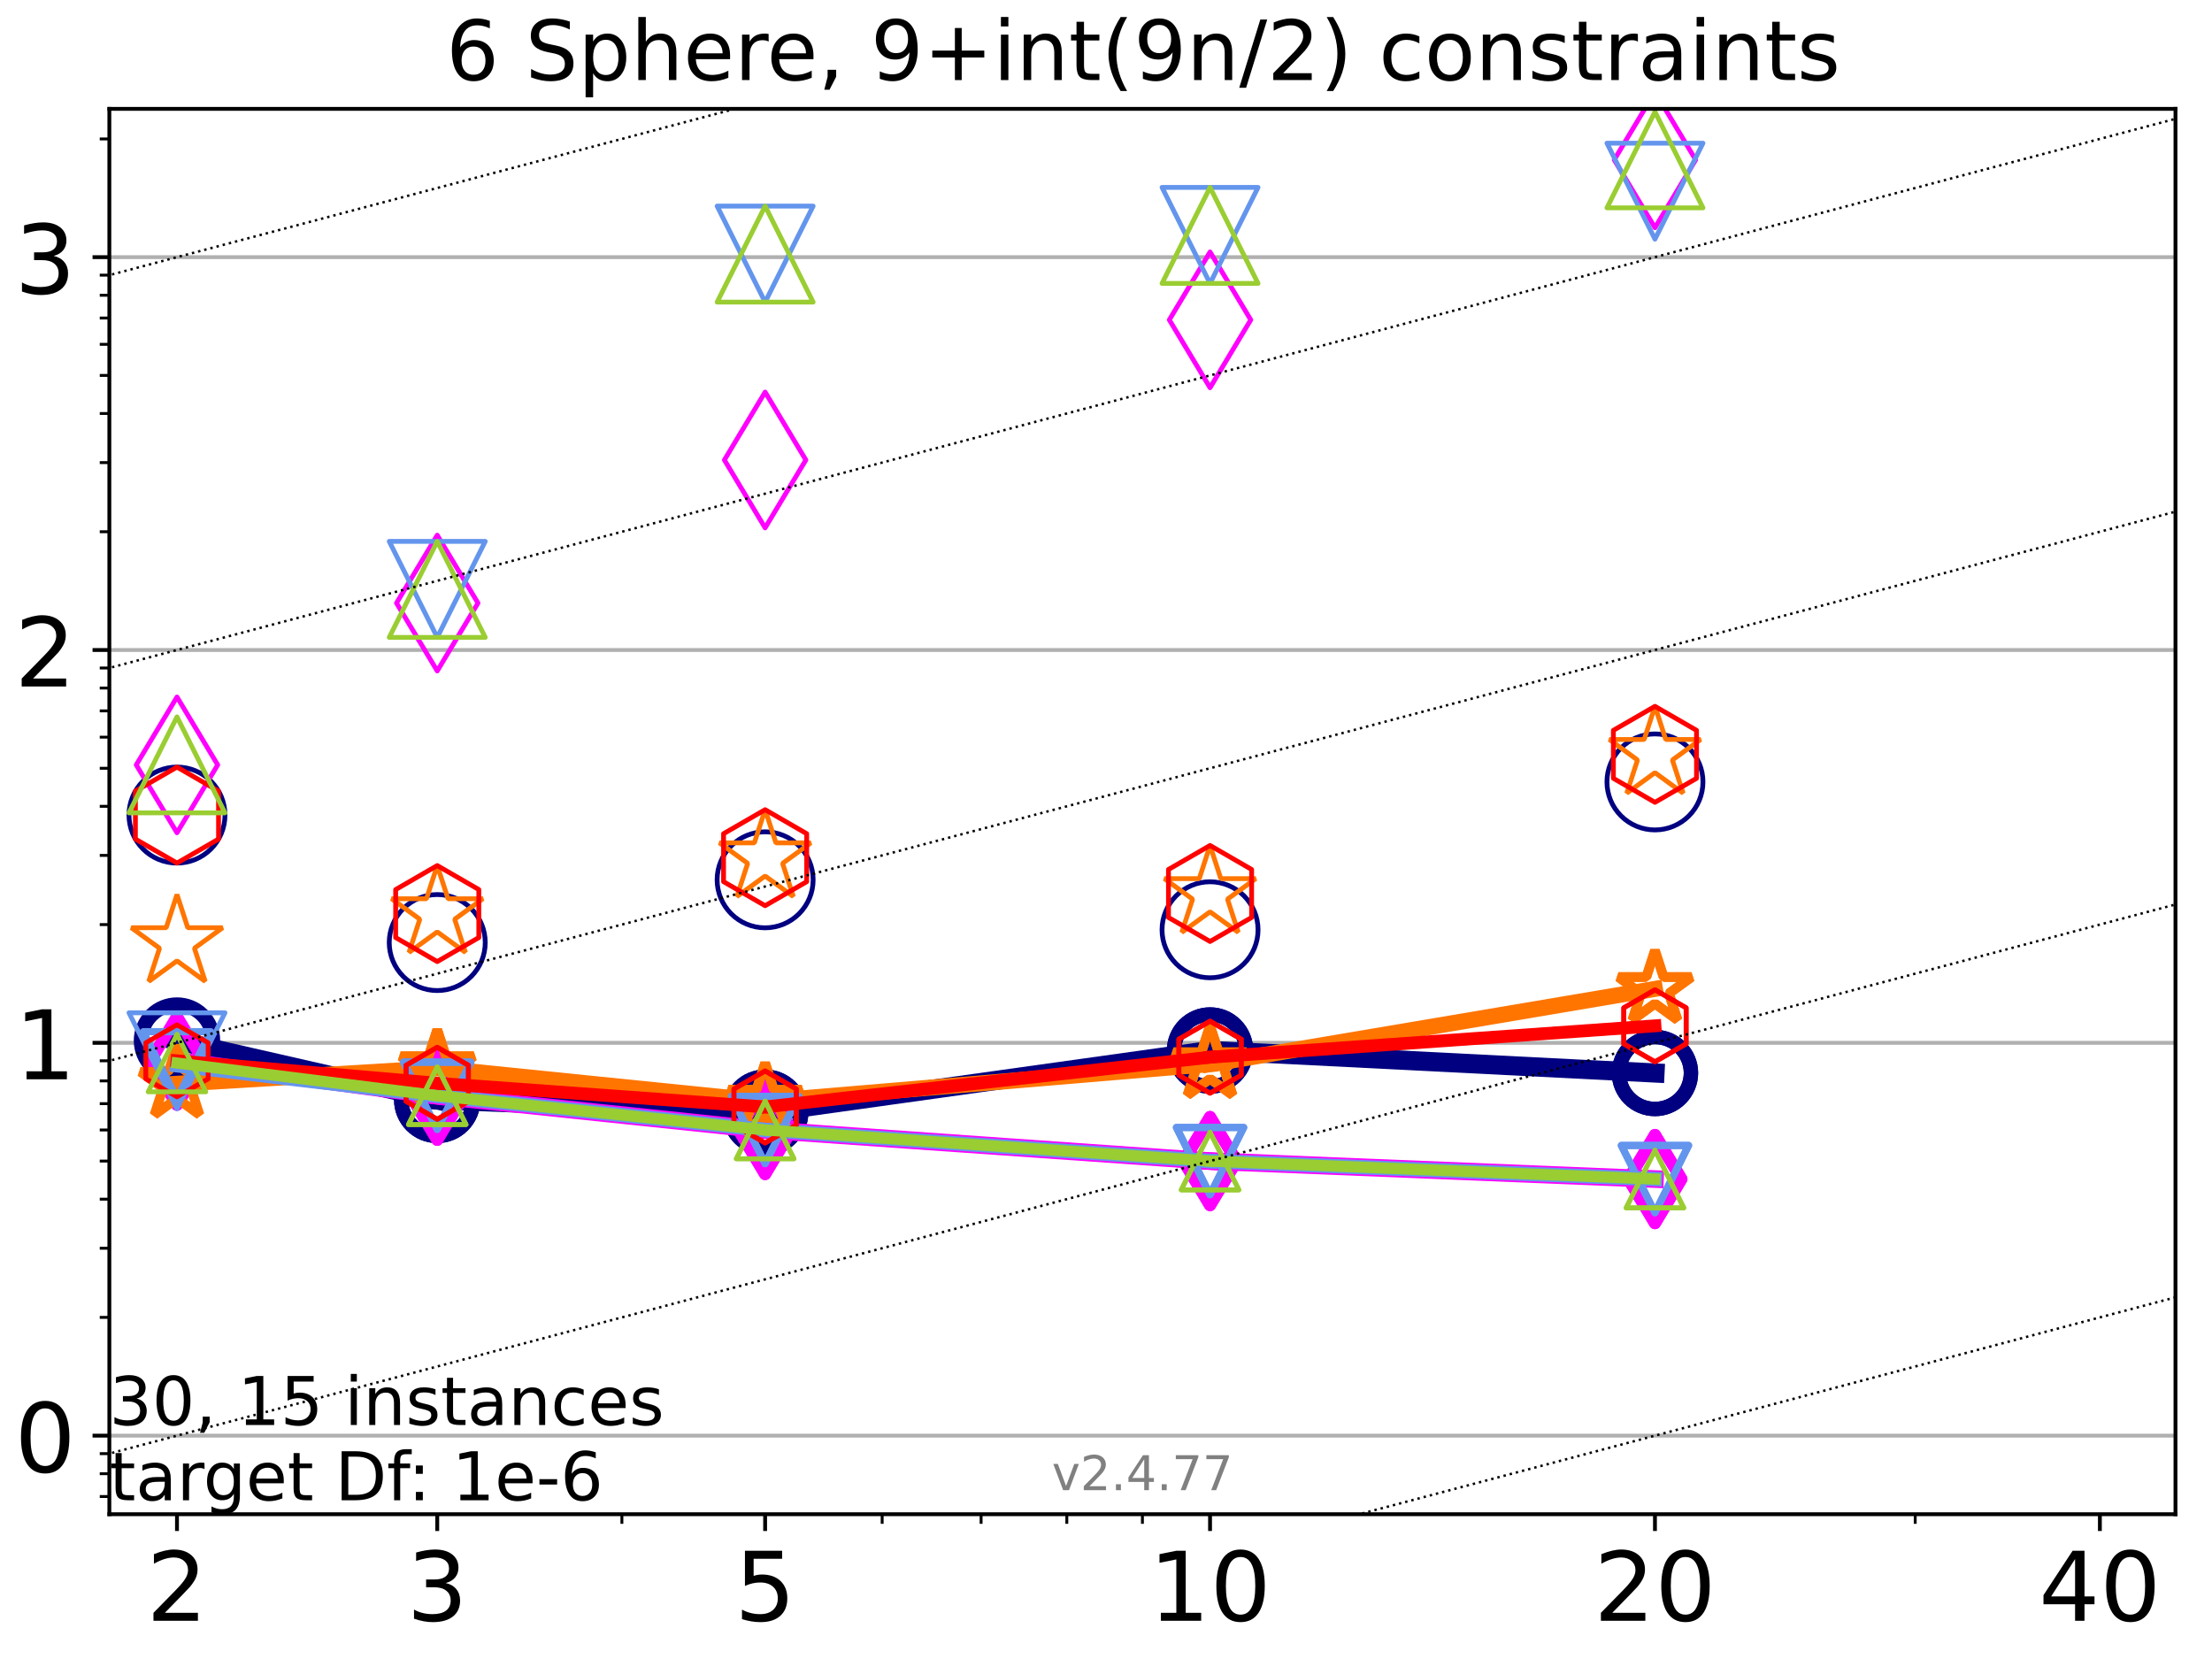 <?xml version="1.0" encoding="utf-8" standalone="no"?>
<!DOCTYPE svg PUBLIC "-//W3C//DTD SVG 1.1//EN"
  "http://www.w3.org/Graphics/SVG/1.1/DTD/svg11.dtd">
<!-- Created with matplotlib (https://matplotlib.org/) -->
<svg height="345.6pt" version="1.1" viewBox="0 0 460.8 345.6" width="460.8pt" xmlns="http://www.w3.org/2000/svg" xmlns:xlink="http://www.w3.org/1999/xlink">
 <defs>
  <style type="text/css">*{stroke-linecap:butt;stroke-linejoin:round;}</style>
 </defs>
 <g id="figure_1">
  <g id="patch_1">
   <path d="M 0 345.6 
L 460.8 345.6 
L 460.8 0 
L 0 0 
z
" style="fill:#ffffff;"/>
  </g>
  <g id="axes_1">
   <g id="patch_2">
    <path d="M 22.78 315.44 
L 453.192 315.44 
L 453.192 22.68 
L 22.78 22.68 
z
" style="fill:#ffffff;"/>
   </g>
   <g id="matplotlib.axis_1">
    <g id="xtick_1">
     <g id="line2d_1">
      <defs>
       <path d="M 0 0 
L 0 3.5 
" id="m2aa2e29b4c" style="stroke:#000000;stroke-width:0.8;"/>
      </defs>
      <g>
       <use style="stroke:#000000;stroke-width:0.8;" x="36.868" xlink:href="#m2aa2e29b4c" y="315.44"/>
      </g>
     </g>
     <g id="text_1">
      <!-- 2 -->
      <g transform="translate(30.506 337.637)scale(0.2 -0.2)">
       <defs>
        <path d="M 19.188 8.297 
L 53.609 8.297 
L 53.609 0 
L 7.328 0 
L 7.328 8.297 
Q 12.938 14.109 22.625 23.891 
Q 32.328 33.688 34.812 36.531 
Q 39.547 41.844 41.422 45.531 
Q 43.312 49.219 43.312 52.781 
Q 43.312 58.594 39.234 62.25 
Q 35.156 65.922 28.609 65.922 
Q 23.969 65.922 18.812 64.312 
Q 13.672 62.703 7.812 59.422 
L 7.812 69.391 
Q 13.766 71.781 18.938 73 
Q 24.125 74.219 28.422 74.219 
Q 39.75 74.219 46.484 68.547 
Q 53.219 62.891 53.219 53.422 
Q 53.219 48.922 51.531 44.891 
Q 49.859 40.875 45.406 35.406 
Q 44.188 33.984 37.641 27.219 
Q 31.109 20.453 19.188 8.297 
z
" id="DejaVuSans-50"/>
       </defs>
       <use xlink:href="#DejaVuSans-50"/>
      </g>
     </g>
    </g>
    <g id="xtick_2">
     <g id="line2d_2">
      <g>
       <use style="stroke:#000000;stroke-width:0.8;" x="91.085" xlink:href="#m2aa2e29b4c" y="315.44"/>
      </g>
     </g>
     <g id="text_2">
      <!-- 3 -->
      <g transform="translate(84.723 337.637)scale(0.2 -0.2)">
       <defs>
        <path d="M 40.578 39.312 
Q 47.656 37.797 51.625 33 
Q 55.609 28.219 55.609 21.188 
Q 55.609 10.406 48.188 4.484 
Q 40.766 -1.422 27.094 -1.422 
Q 22.516 -1.422 17.656 -0.516 
Q 12.797 0.391 7.625 2.203 
L 7.625 11.719 
Q 11.719 9.328 16.594 8.109 
Q 21.484 6.891 26.812 6.891 
Q 36.078 6.891 40.938 10.547 
Q 45.797 14.203 45.797 21.188 
Q 45.797 27.641 41.281 31.266 
Q 36.766 34.906 28.719 34.906 
L 20.219 34.906 
L 20.219 43.016 
L 29.109 43.016 
Q 36.375 43.016 40.234 45.922 
Q 44.094 48.828 44.094 54.297 
Q 44.094 59.906 40.109 62.906 
Q 36.141 65.922 28.719 65.922 
Q 24.656 65.922 20.016 65.031 
Q 15.375 64.156 9.812 62.312 
L 9.812 71.094 
Q 15.438 72.656 20.344 73.438 
Q 25.25 74.219 29.594 74.219 
Q 40.828 74.219 47.359 69.109 
Q 53.906 64.016 53.906 55.328 
Q 53.906 49.266 50.438 45.094 
Q 46.969 40.922 40.578 39.312 
z
" id="DejaVuSans-51"/>
       </defs>
       <use xlink:href="#DejaVuSans-51"/>
      </g>
     </g>
    </g>
    <g id="xtick_3">
     <g id="line2d_3">
      <g>
       <use style="stroke:#000000;stroke-width:0.8;" x="159.39" xlink:href="#m2aa2e29b4c" y="315.44"/>
      </g>
     </g>
     <g id="text_3">
      <!-- 5 -->
      <g transform="translate(153.028 337.637)scale(0.2 -0.2)">
       <defs>
        <path d="M 10.797 72.906 
L 49.516 72.906 
L 49.516 64.594 
L 19.828 64.594 
L 19.828 46.734 
Q 21.969 47.469 24.109 47.828 
Q 26.266 48.188 28.422 48.188 
Q 40.625 48.188 47.75 41.5 
Q 54.891 34.812 54.891 23.391 
Q 54.891 11.625 47.562 5.094 
Q 40.234 -1.422 26.906 -1.422 
Q 22.312 -1.422 17.547 -0.641 
Q 12.797 0.141 7.719 1.703 
L 7.719 11.625 
Q 12.109 9.234 16.797 8.062 
Q 21.484 6.891 26.703 6.891 
Q 35.156 6.891 40.078 11.328 
Q 45.016 15.766 45.016 23.391 
Q 45.016 31 40.078 35.438 
Q 35.156 39.891 26.703 39.891 
Q 22.75 39.891 18.812 39.016 
Q 14.891 38.141 10.797 36.281 
z
" id="DejaVuSans-53"/>
       </defs>
       <use xlink:href="#DejaVuSans-53"/>
      </g>
     </g>
    </g>
    <g id="xtick_4">
     <g id="line2d_4">
      <g>
       <use style="stroke:#000000;stroke-width:0.8;" x="252.074" xlink:href="#m2aa2e29b4c" y="315.44"/>
      </g>
     </g>
     <g id="text_4">
      <!-- 10 -->
      <g transform="translate(239.349 337.637)scale(0.2 -0.2)">
       <defs>
        <path d="M 12.406 8.297 
L 28.516 8.297 
L 28.516 63.922 
L 10.984 60.406 
L 10.984 69.391 
L 28.422 72.906 
L 38.281 72.906 
L 38.281 8.297 
L 54.391 8.297 
L 54.391 0 
L 12.406 0 
z
" id="DejaVuSans-49"/>
        <path d="M 31.781 66.406 
Q 24.172 66.406 20.328 58.906 
Q 16.5 51.422 16.5 36.375 
Q 16.5 21.391 20.328 13.891 
Q 24.172 6.391 31.781 6.391 
Q 39.453 6.391 43.281 13.891 
Q 47.125 21.391 47.125 36.375 
Q 47.125 51.422 43.281 58.906 
Q 39.453 66.406 31.781 66.406 
z
M 31.781 74.219 
Q 44.047 74.219 50.516 64.516 
Q 56.984 54.828 56.984 36.375 
Q 56.984 17.969 50.516 8.266 
Q 44.047 -1.422 31.781 -1.422 
Q 19.531 -1.422 13.062 8.266 
Q 6.594 17.969 6.594 36.375 
Q 6.594 54.828 13.062 64.516 
Q 19.531 74.219 31.781 74.219 
z
" id="DejaVuSans-48"/>
       </defs>
       <use xlink:href="#DejaVuSans-49"/>
       <use x="63.623" xlink:href="#DejaVuSans-48"/>
      </g>
     </g>
    </g>
    <g id="xtick_5">
     <g id="line2d_5">
      <g>
       <use style="stroke:#000000;stroke-width:0.8;" x="344.758" xlink:href="#m2aa2e29b4c" y="315.44"/>
      </g>
     </g>
     <g id="text_5">
      <!-- 20 -->
      <g transform="translate(332.033 337.637)scale(0.2 -0.2)">
       <use xlink:href="#DejaVuSans-50"/>
       <use x="63.623" xlink:href="#DejaVuSans-48"/>
      </g>
     </g>
    </g>
    <g id="xtick_6">
     <g id="line2d_6">
      <g>
       <use style="stroke:#000000;stroke-width:0.8;" x="437.443" xlink:href="#m2aa2e29b4c" y="315.44"/>
      </g>
     </g>
     <g id="text_6">
      <!-- 40 -->
      <g transform="translate(424.718 337.637)scale(0.2 -0.2)">
       <defs>
        <path d="M 37.797 64.312 
L 12.891 25.391 
L 37.797 25.391 
z
M 35.203 72.906 
L 47.609 72.906 
L 47.609 25.391 
L 58.016 25.391 
L 58.016 17.188 
L 47.609 17.188 
L 47.609 0 
L 37.797 0 
L 37.797 17.188 
L 4.891 17.188 
L 4.891 26.703 
z
" id="DejaVuSans-52"/>
       </defs>
       <use xlink:href="#DejaVuSans-52"/>
       <use x="63.623" xlink:href="#DejaVuSans-48"/>
      </g>
     </g>
    </g>
    <g id="xtick_7">
     <g id="line2d_7">
      <defs>
       <path d="M 0 0 
L 0 2 
" id="m5effca52fa" style="stroke:#000000;stroke-width:0.6;"/>
      </defs>
      <g>
       <use style="stroke:#000000;stroke-width:0.6;" x="129.552" xlink:href="#m5effca52fa" y="315.44"/>
      </g>
     </g>
    </g>
    <g id="xtick_8">
     <g id="line2d_8">
      <g>
       <use style="stroke:#000000;stroke-width:0.6;" x="183.769" xlink:href="#m5effca52fa" y="315.44"/>
      </g>
     </g>
    </g>
    <g id="xtick_9">
     <g id="line2d_9">
      <g>
       <use style="stroke:#000000;stroke-width:0.6;" x="204.381" xlink:href="#m5effca52fa" y="315.44"/>
      </g>
     </g>
    </g>
    <g id="xtick_10">
     <g id="line2d_10">
      <g>
       <use style="stroke:#000000;stroke-width:0.6;" x="222.237" xlink:href="#m5effca52fa" y="315.44"/>
      </g>
     </g>
    </g>
    <g id="xtick_11">
     <g id="line2d_11">
      <g>
       <use style="stroke:#000000;stroke-width:0.6;" x="237.986" xlink:href="#m5effca52fa" y="315.44"/>
      </g>
     </g>
    </g>
    <g id="xtick_12">
     <g id="line2d_12">
      <g>
       <use style="stroke:#000000;stroke-width:0.6;" x="398.975" xlink:href="#m5effca52fa" y="315.44"/>
      </g>
     </g>
    </g>
   </g>
   <g id="matplotlib.axis_2">
    <g id="ytick_1">
     <g id="line2d_13">
      <path clip-path="url(#pc5c9b2a75d)" d="M 22.78 299.073 
L 453.192 299.073 
" style="fill:none;stroke:#b0b0b0;stroke-linecap:square;stroke-width:0.8;"/>
     </g>
     <g id="line2d_14">
      <defs>
       <path d="M 0 0 
L -3.5 0 
" id="mc772f19956" style="stroke:#000000;stroke-width:0.8;"/>
      </defs>
      <g>
       <use style="stroke:#000000;stroke-width:0.8;" x="22.78" xlink:href="#mc772f19956" y="299.073"/>
      </g>
     </g>
     <g id="text_7">
      <!-- 0 -->
      <g transform="translate(3.055 306.672)scale(0.2 -0.2)">
       <use xlink:href="#DejaVuSans-48"/>
      </g>
     </g>
    </g>
    <g id="ytick_2">
     <g id="line2d_15">
      <path clip-path="url(#pc5c9b2a75d)" d="M 22.78 217.24 
L 453.192 217.24 
" style="fill:none;stroke:#b0b0b0;stroke-linecap:square;stroke-width:0.8;"/>
     </g>
     <g id="line2d_16">
      <g>
       <use style="stroke:#000000;stroke-width:0.8;" x="22.78" xlink:href="#mc772f19956" y="217.24"/>
      </g>
     </g>
     <g id="text_8">
      <!-- 1 -->
      <g transform="translate(3.055 224.839)scale(0.2 -0.2)">
       <use xlink:href="#DejaVuSans-49"/>
      </g>
     </g>
    </g>
    <g id="ytick_3">
     <g id="line2d_17">
      <path clip-path="url(#pc5c9b2a75d)" d="M 22.78 135.407 
L 453.192 135.407 
" style="fill:none;stroke:#b0b0b0;stroke-linecap:square;stroke-width:0.8;"/>
     </g>
     <g id="line2d_18">
      <g>
       <use style="stroke:#000000;stroke-width:0.8;" x="22.78" xlink:href="#mc772f19956" y="135.407"/>
      </g>
     </g>
     <g id="text_9">
      <!-- 2 -->
      <g transform="translate(3.055 143.006)scale(0.2 -0.2)">
       <use xlink:href="#DejaVuSans-50"/>
      </g>
     </g>
    </g>
    <g id="ytick_4">
     <g id="line2d_19">
      <path clip-path="url(#pc5c9b2a75d)" d="M 22.78 53.574 
L 453.192 53.574 
" style="fill:none;stroke:#b0b0b0;stroke-linecap:square;stroke-width:0.8;"/>
     </g>
     <g id="line2d_20">
      <g>
       <use style="stroke:#000000;stroke-width:0.8;" x="22.78" xlink:href="#mc772f19956" y="53.574"/>
      </g>
     </g>
     <g id="text_10">
      <!-- 3 -->
      <g transform="translate(3.055 61.173)scale(0.2 -0.2)">
       <use xlink:href="#DejaVuSans-51"/>
      </g>
     </g>
    </g>
    <g id="ytick_5">
     <g id="line2d_21">
      <defs>
       <path d="M 0 0 
L -2 0 
" id="md48e52a663" style="stroke:#000000;stroke-width:0.6;"/>
      </defs>
      <g>
       <use style="stroke:#000000;stroke-width:0.6;" x="22.78" xlink:href="#md48e52a663" y="311.749"/>
      </g>
     </g>
    </g>
    <g id="ytick_6">
     <g id="line2d_22">
      <g>
       <use style="stroke:#000000;stroke-width:0.6;" x="22.78" xlink:href="#md48e52a663" y="307.004"/>
      </g>
     </g>
    </g>
    <g id="ytick_7">
     <g id="line2d_23">
      <g>
       <use style="stroke:#000000;stroke-width:0.6;" x="22.78" xlink:href="#md48e52a663" y="302.818"/>
      </g>
     </g>
    </g>
    <g id="ytick_8">
     <g id="line2d_24">
      <g>
       <use style="stroke:#000000;stroke-width:0.6;" x="22.78" xlink:href="#md48e52a663" y="274.439"/>
      </g>
     </g>
    </g>
    <g id="ytick_9">
     <g id="line2d_25">
      <g>
       <use style="stroke:#000000;stroke-width:0.6;" x="22.78" xlink:href="#md48e52a663" y="260.029"/>
      </g>
     </g>
    </g>
    <g id="ytick_10">
     <g id="line2d_26">
      <g>
       <use style="stroke:#000000;stroke-width:0.6;" x="22.78" xlink:href="#md48e52a663" y="249.805"/>
      </g>
     </g>
    </g>
    <g id="ytick_11">
     <g id="line2d_27">
      <g>
       <use style="stroke:#000000;stroke-width:0.6;" x="22.78" xlink:href="#md48e52a663" y="241.875"/>
      </g>
     </g>
    </g>
    <g id="ytick_12">
     <g id="line2d_28">
      <g>
       <use style="stroke:#000000;stroke-width:0.6;" x="22.78" xlink:href="#md48e52a663" y="235.395"/>
      </g>
     </g>
    </g>
    <g id="ytick_13">
     <g id="line2d_29">
      <g>
       <use style="stroke:#000000;stroke-width:0.6;" x="22.78" xlink:href="#md48e52a663" y="229.917"/>
      </g>
     </g>
    </g>
    <g id="ytick_14">
     <g id="line2d_30">
      <g>
       <use style="stroke:#000000;stroke-width:0.6;" x="22.78" xlink:href="#md48e52a663" y="225.171"/>
      </g>
     </g>
    </g>
    <g id="ytick_15">
     <g id="line2d_31">
      <g>
       <use style="stroke:#000000;stroke-width:0.6;" x="22.78" xlink:href="#md48e52a663" y="220.985"/>
      </g>
     </g>
    </g>
    <g id="ytick_16">
     <g id="line2d_32">
      <g>
       <use style="stroke:#000000;stroke-width:0.6;" x="22.78" xlink:href="#md48e52a663" y="192.606"/>
      </g>
     </g>
    </g>
    <g id="ytick_17">
     <g id="line2d_33">
      <g>
       <use style="stroke:#000000;stroke-width:0.6;" x="22.78" xlink:href="#md48e52a663" y="178.196"/>
      </g>
     </g>
    </g>
    <g id="ytick_18">
     <g id="line2d_34">
      <g>
       <use style="stroke:#000000;stroke-width:0.6;" x="22.78" xlink:href="#md48e52a663" y="167.972"/>
      </g>
     </g>
    </g>
    <g id="ytick_19">
     <g id="line2d_35">
      <g>
       <use style="stroke:#000000;stroke-width:0.6;" x="22.78" xlink:href="#md48e52a663" y="160.042"/>
      </g>
     </g>
    </g>
    <g id="ytick_20">
     <g id="line2d_36">
      <g>
       <use style="stroke:#000000;stroke-width:0.6;" x="22.78" xlink:href="#md48e52a663" y="153.562"/>
      </g>
     </g>
    </g>
    <g id="ytick_21">
     <g id="line2d_37">
      <g>
       <use style="stroke:#000000;stroke-width:0.6;" x="22.78" xlink:href="#md48e52a663" y="148.084"/>
      </g>
     </g>
    </g>
    <g id="ytick_22">
     <g id="line2d_38">
      <g>
       <use style="stroke:#000000;stroke-width:0.6;" x="22.78" xlink:href="#md48e52a663" y="143.338"/>
      </g>
     </g>
    </g>
    <g id="ytick_23">
     <g id="line2d_39">
      <g>
       <use style="stroke:#000000;stroke-width:0.6;" x="22.78" xlink:href="#md48e52a663" y="139.152"/>
      </g>
     </g>
    </g>
    <g id="ytick_24">
     <g id="line2d_40">
      <g>
       <use style="stroke:#000000;stroke-width:0.6;" x="22.78" xlink:href="#md48e52a663" y="110.773"/>
      </g>
     </g>
    </g>
    <g id="ytick_25">
     <g id="line2d_41">
      <g>
       <use style="stroke:#000000;stroke-width:0.6;" x="22.78" xlink:href="#md48e52a663" y="96.363"/>
      </g>
     </g>
    </g>
    <g id="ytick_26">
     <g id="line2d_42">
      <g>
       <use style="stroke:#000000;stroke-width:0.6;" x="22.78" xlink:href="#md48e52a663" y="86.139"/>
      </g>
     </g>
    </g>
    <g id="ytick_27">
     <g id="line2d_43">
      <g>
       <use style="stroke:#000000;stroke-width:0.6;" x="22.78" xlink:href="#md48e52a663" y="78.209"/>
      </g>
     </g>
    </g>
    <g id="ytick_28">
     <g id="line2d_44">
      <g>
       <use style="stroke:#000000;stroke-width:0.6;" x="22.78" xlink:href="#md48e52a663" y="71.729"/>
      </g>
     </g>
    </g>
    <g id="ytick_29">
     <g id="line2d_45">
      <g>
       <use style="stroke:#000000;stroke-width:0.6;" x="22.78" xlink:href="#md48e52a663" y="66.251"/>
      </g>
     </g>
    </g>
    <g id="ytick_30">
     <g id="line2d_46">
      <g>
       <use style="stroke:#000000;stroke-width:0.6;" x="22.78" xlink:href="#md48e52a663" y="61.505"/>
      </g>
     </g>
    </g>
    <g id="ytick_31">
     <g id="line2d_47">
      <g>
       <use style="stroke:#000000;stroke-width:0.6;" x="22.78" xlink:href="#md48e52a663" y="57.319"/>
      </g>
     </g>
    </g>
    <g id="ytick_32">
     <g id="line2d_48">
      <g>
       <use style="stroke:#000000;stroke-width:0.6;" x="22.78" xlink:href="#md48e52a663" y="28.94"/>
      </g>
     </g>
    </g>
   </g>
   <g id="line2d_49">
    <path clip-path="url(#pc5c9b2a75d)" d="M 36.868 216.77 
L 91.085 229.135 
" style="fill:none;stroke:#000080;stroke-linecap:square;stroke-width:4;"/>
    <defs>
     <path d="M 0 7.5 
C 1.989 7.5 3.897 6.71 5.303 5.303 
C 6.71 3.897 7.5 1.989 7.5 0 
C 7.5 -1.989 6.71 -3.897 5.303 -5.303 
C 3.897 -6.71 1.989 -7.5 0 -7.5 
C -1.989 -7.5 -3.897 -6.71 -5.303 -5.303 
C -6.71 -3.897 -7.5 -1.989 -7.5 0 
C -7.5 1.989 -6.71 3.897 -5.303 5.303 
C -3.897 6.71 -1.989 7.5 0 7.5 
z
" id="m6affb4912e" style="stroke:#000080;stroke-width:3;"/>
    </defs>
    <g clip-path="url(#pc5c9b2a75d)">
     <use style="fill-opacity:0;stroke:#000080;stroke-width:3;" x="36.868" xlink:href="#m6affb4912e" y="216.77"/>
     <use style="fill-opacity:0;stroke:#000080;stroke-width:3;" x="91.085" xlink:href="#m6affb4912e" y="229.135"/>
    </g>
   </g>
   <g id="line2d_50">
    <path clip-path="url(#pc5c9b2a75d)" d="M 91.085 229.135 
L 159.39 231.793 
" style="fill:none;stroke:#000080;stroke-linecap:square;stroke-width:4;"/>
    <g clip-path="url(#pc5c9b2a75d)">
     <use style="fill-opacity:0;stroke:#000080;stroke-width:3;" x="91.085" xlink:href="#m6affb4912e" y="229.135"/>
     <use style="fill-opacity:0;stroke:#000080;stroke-width:3;" x="159.39" xlink:href="#m6affb4912e" y="231.793"/>
    </g>
   </g>
   <g id="line2d_51">
    <path clip-path="url(#pc5c9b2a75d)" d="M 159.39 231.793 
L 252.074 218.84 
" style="fill:none;stroke:#000080;stroke-linecap:square;stroke-width:4;"/>
    <g clip-path="url(#pc5c9b2a75d)">
     <use style="fill-opacity:0;stroke:#000080;stroke-width:3;" x="159.39" xlink:href="#m6affb4912e" y="231.793"/>
     <use style="fill-opacity:0;stroke:#000080;stroke-width:3;" x="252.074" xlink:href="#m6affb4912e" y="218.84"/>
    </g>
   </g>
   <g id="line2d_52">
    <path clip-path="url(#pc5c9b2a75d)" d="M 252.074 218.84 
L 344.758 223.522 
" style="fill:none;stroke:#000080;stroke-linecap:square;stroke-width:4;"/>
    <g clip-path="url(#pc5c9b2a75d)">
     <use style="fill-opacity:0;stroke:#000080;stroke-width:3;" x="252.074" xlink:href="#m6affb4912e" y="218.84"/>
     <use style="fill-opacity:0;stroke:#000080;stroke-width:3;" x="344.758" xlink:href="#m6affb4912e" y="223.522"/>
    </g>
   </g>
   <g id="line2d_53">
    <path clip-path="url(#pc5c9b2a75d)" d="M 344.758 223.522 
" style="fill:none;stroke:#000080;stroke-linecap:square;stroke-width:4;"/>
    <g clip-path="url(#pc5c9b2a75d)">
     <use style="fill-opacity:0;stroke:#000080;stroke-width:3;" x="344.758" xlink:href="#m6affb4912e" y="223.522"/>
    </g>
   </g>
   <g id="line2d_54"/>
   <g id="line2d_55">
    <defs>
     <path d="M 0 10 
C 2.652 10 5.196 8.946 7.071 7.071 
C 8.946 5.196 10 2.652 10 0 
C 10 -2.652 8.946 -5.196 7.071 -7.071 
C 5.196 -8.946 2.652 -10 0 -10 
C -2.652 -10 -5.196 -8.946 -7.071 -7.071 
C -8.946 -5.196 -10 -2.652 -10 0 
C -10 2.652 -8.946 5.196 -7.071 7.071 
C -5.196 8.946 -2.652 10 0 10 
z
" id="m9b596c6287" style="stroke:#000080;"/>
    </defs>
    <g clip-path="url(#pc5c9b2a75d)">
     <use style="fill-opacity:0;stroke:#000080;" x="36.868" xlink:href="#m9b596c6287" y="169.795"/>
     <use style="fill-opacity:0;stroke:#000080;" x="91.085" xlink:href="#m9b596c6287" y="196.351"/>
     <use style="fill-opacity:0;stroke:#000080;" x="159.39" xlink:href="#m9b596c6287" y="183.282"/>
     <use style="fill-opacity:0;stroke:#000080;" x="252.074" xlink:href="#m9b596c6287" y="193.689"/>
     <use style="fill-opacity:0;stroke:#000080;" x="344.758" xlink:href="#m9b596c6287" y="162.889"/>
    </g>
   </g>
   <g id="line2d_56">
    <path clip-path="url(#pc5c9b2a75d)" d="M 36.868 220.985 
L 91.085 228.263 
" style="fill:none;stroke:#ff00ff;stroke-linecap:square;stroke-width:3.667;"/>
    <defs>
     <path d="M -0 9.192 
L 5.515 0 
L 0 -9.192 
L -5.515 -0 
z
" id="m05a5528e70" style="stroke:#ff00ff;stroke-linejoin:miter;stroke-width:2.5;"/>
    </defs>
    <g clip-path="url(#pc5c9b2a75d)">
     <use style="fill-opacity:0;stroke:#ff00ff;stroke-linejoin:miter;stroke-width:2.5;" x="36.868" xlink:href="#m05a5528e70" y="220.985"/>
     <use style="fill-opacity:0;stroke:#ff00ff;stroke-linejoin:miter;stroke-width:2.5;" x="91.085" xlink:href="#m05a5528e70" y="228.263"/>
    </g>
   </g>
   <g id="line2d_57">
    <path clip-path="url(#pc5c9b2a75d)" d="M 91.085 228.263 
L 159.39 235.395 
" style="fill:none;stroke:#ff00ff;stroke-linecap:square;stroke-width:3.667;"/>
    <g clip-path="url(#pc5c9b2a75d)">
     <use style="fill-opacity:0;stroke:#ff00ff;stroke-linejoin:miter;stroke-width:2.5;" x="91.085" xlink:href="#m05a5528e70" y="228.263"/>
     <use style="fill-opacity:0;stroke:#ff00ff;stroke-linejoin:miter;stroke-width:2.5;" x="159.39" xlink:href="#m05a5528e70" y="235.395"/>
    </g>
   </g>
   <g id="line2d_58">
    <path clip-path="url(#pc5c9b2a75d)" d="M 159.39 235.395 
L 252.074 241.875 
" style="fill:none;stroke:#ff00ff;stroke-linecap:square;stroke-width:3.667;"/>
    <g clip-path="url(#pc5c9b2a75d)">
     <use style="fill-opacity:0;stroke:#ff00ff;stroke-linejoin:miter;stroke-width:2.5;" x="159.39" xlink:href="#m05a5528e70" y="235.395"/>
     <use style="fill-opacity:0;stroke:#ff00ff;stroke-linejoin:miter;stroke-width:2.5;" x="252.074" xlink:href="#m05a5528e70" y="241.875"/>
    </g>
   </g>
   <g id="line2d_59">
    <path clip-path="url(#pc5c9b2a75d)" d="M 252.074 241.875 
L 344.758 245.619 
" style="fill:none;stroke:#ff00ff;stroke-linecap:square;stroke-width:3.667;"/>
    <g clip-path="url(#pc5c9b2a75d)">
     <use style="fill-opacity:0;stroke:#ff00ff;stroke-linejoin:miter;stroke-width:2.5;" x="252.074" xlink:href="#m05a5528e70" y="241.875"/>
     <use style="fill-opacity:0;stroke:#ff00ff;stroke-linejoin:miter;stroke-width:2.5;" x="344.758" xlink:href="#m05a5528e70" y="245.619"/>
    </g>
   </g>
   <g id="line2d_60">
    <path clip-path="url(#pc5c9b2a75d)" d="M 344.758 245.619 
" style="fill:none;stroke:#ff00ff;stroke-linecap:square;stroke-width:3.667;"/>
    <g clip-path="url(#pc5c9b2a75d)">
     <use style="fill-opacity:0;stroke:#ff00ff;stroke-linejoin:miter;stroke-width:2.5;" x="344.758" xlink:href="#m05a5528e70" y="245.619"/>
    </g>
   </g>
   <g id="line2d_61"/>
   <g id="line2d_62">
    <defs>
     <path d="M -0 14.142 
L 8.485 0 
L -0 -14.142 
L -8.485 -0 
z
" id="m4e49df1b1b" style="stroke:#ff00ff;stroke-linejoin:miter;"/>
    </defs>
    <g clip-path="url(#pc5c9b2a75d)">
     <use style="fill-opacity:0;stroke:#ff00ff;stroke-linejoin:miter;" x="36.868" xlink:href="#m4e49df1b1b" y="159.338"/>
     <use style="fill-opacity:0;stroke:#ff00ff;stroke-linejoin:miter;" x="91.085" xlink:href="#m4e49df1b1b" y="125.63"/>
     <use style="fill-opacity:0;stroke:#ff00ff;stroke-linejoin:miter;" x="159.39" xlink:href="#m4e49df1b1b" y="95.822"/>
     <use style="fill-opacity:0;stroke:#ff00ff;stroke-linejoin:miter;" x="252.074" xlink:href="#m4e49df1b1b" y="66.628"/>
     <use style="fill-opacity:0;stroke:#ff00ff;stroke-linejoin:miter;" x="344.758" xlink:href="#m4e49df1b1b" y="33.296"/>
    </g>
   </g>
   <g id="line2d_63">
    <path clip-path="url(#pc5c9b2a75d)" d="M 36.868 225.768 
L 91.085 222.509 
" style="fill:none;stroke:#ff7500;stroke-linecap:square;stroke-width:3.333;"/>
    <defs>
     <path d="M 0 -8 
L -1.796 -2.472 
L -7.608 -2.472 
L -2.906 0.944 
L -4.702 6.472 
L -0 3.056 
L 4.702 6.472 
L 2.906 0.944 
L 7.608 -2.472 
L 1.796 -2.472 
z
" id="m7520e21525" style="stroke:#ff7500;stroke-linejoin:bevel;stroke-width:2;"/>
    </defs>
    <g clip-path="url(#pc5c9b2a75d)">
     <use style="fill-opacity:0;stroke:#ff7500;stroke-linejoin:bevel;stroke-width:2;" x="36.868" xlink:href="#m7520e21525" y="225.768"/>
     <use style="fill-opacity:0;stroke:#ff7500;stroke-linejoin:bevel;stroke-width:2;" x="91.085" xlink:href="#m7520e21525" y="222.509"/>
    </g>
   </g>
   <g id="line2d_64">
    <path clip-path="url(#pc5c9b2a75d)" d="M 91.085 222.509 
L 159.39 229.446 
" style="fill:none;stroke:#ff7500;stroke-linecap:square;stroke-width:3.333;"/>
    <g clip-path="url(#pc5c9b2a75d)">
     <use style="fill-opacity:0;stroke:#ff7500;stroke-linejoin:bevel;stroke-width:2;" x="91.085" xlink:href="#m7520e21525" y="222.509"/>
     <use style="fill-opacity:0;stroke:#ff7500;stroke-linejoin:bevel;stroke-width:2;" x="159.39" xlink:href="#m7520e21525" y="229.446"/>
    </g>
   </g>
   <g id="line2d_65">
    <path clip-path="url(#pc5c9b2a75d)" d="M 159.39 229.446 
L 252.074 221.676 
" style="fill:none;stroke:#ff7500;stroke-linecap:square;stroke-width:3.333;"/>
    <g clip-path="url(#pc5c9b2a75d)">
     <use style="fill-opacity:0;stroke:#ff7500;stroke-linejoin:bevel;stroke-width:2;" x="159.39" xlink:href="#m7520e21525" y="229.446"/>
     <use style="fill-opacity:0;stroke:#ff7500;stroke-linejoin:bevel;stroke-width:2;" x="252.074" xlink:href="#m7520e21525" y="221.676"/>
    </g>
   </g>
   <g id="line2d_66">
    <path clip-path="url(#pc5c9b2a75d)" d="M 252.074 221.676 
L 344.758 206.009 
" style="fill:none;stroke:#ff7500;stroke-linecap:square;stroke-width:3.333;"/>
    <g clip-path="url(#pc5c9b2a75d)">
     <use style="fill-opacity:0;stroke:#ff7500;stroke-linejoin:bevel;stroke-width:2;" x="252.074" xlink:href="#m7520e21525" y="221.676"/>
     <use style="fill-opacity:0;stroke:#ff7500;stroke-linejoin:bevel;stroke-width:2;" x="344.758" xlink:href="#m7520e21525" y="206.009"/>
    </g>
   </g>
   <g id="line2d_67">
    <path clip-path="url(#pc5c9b2a75d)" d="M 344.758 206.009 
" style="fill:none;stroke:#ff7500;stroke-linecap:square;stroke-width:3.333;"/>
    <g clip-path="url(#pc5c9b2a75d)">
     <use style="fill-opacity:0;stroke:#ff7500;stroke-linejoin:bevel;stroke-width:2;" x="344.758" xlink:href="#m7520e21525" y="206.009"/>
    </g>
   </g>
   <g id="line2d_68"/>
   <g id="line2d_69">
    <defs>
     <path d="M 0 -10 
L -2.245 -3.09 
L -9.511 -3.09 
L -3.633 1.18 
L -5.878 8.09 
L -0 3.82 
L 5.878 8.09 
L 3.633 1.18 
L 9.511 -3.09 
L 2.245 -3.09 
z
" id="maf44451715" style="stroke:#ff7500;stroke-linejoin:bevel;"/>
    </defs>
    <g clip-path="url(#pc5c9b2a75d)">
     <use style="fill-opacity:0;stroke:#ff7500;stroke-linejoin:bevel;" x="36.868" xlink:href="#maf44451715" y="196.351"/>
     <use style="fill-opacity:0;stroke:#ff7500;stroke-linejoin:bevel;" x="91.085" xlink:href="#maf44451715" y="190.313"/>
     <use style="fill-opacity:0;stroke:#ff7500;stroke-linejoin:bevel;" x="159.39" xlink:href="#maf44451715" y="178.673"/>
     <use style="fill-opacity:0;stroke:#ff7500;stroke-linejoin:bevel;" x="252.074" xlink:href="#maf44451715" y="186.127"/>
     <use style="fill-opacity:0;stroke:#ff7500;stroke-linejoin:bevel;" x="344.758" xlink:href="#maf44451715" y="157.142"/>
    </g>
   </g>
   <g id="line2d_70">
    <path clip-path="url(#pc5c9b2a75d)" d="M 36.868 221.918 
L 91.085 228.263 
" style="fill:none;stroke:#6495ed;stroke-linecap:square;stroke-width:3;"/>
    <defs>
     <path d="M -0 7 
L 7 -7 
L -7 -7 
z
" id="mde031bc965" style="stroke:#6495ed;stroke-linejoin:miter;stroke-width:1.5;"/>
    </defs>
    <g clip-path="url(#pc5c9b2a75d)">
     <use style="fill-opacity:0;stroke:#6495ed;stroke-linejoin:miter;stroke-width:1.5;" x="36.868" xlink:href="#mde031bc965" y="221.918"/>
     <use style="fill-opacity:0;stroke:#6495ed;stroke-linejoin:miter;stroke-width:1.5;" x="91.085" xlink:href="#mde031bc965" y="228.263"/>
    </g>
   </g>
   <g id="line2d_71">
    <path clip-path="url(#pc5c9b2a75d)" d="M 91.085 228.263 
L 159.39 235.395 
" style="fill:none;stroke:#6495ed;stroke-linecap:square;stroke-width:3;"/>
    <g clip-path="url(#pc5c9b2a75d)">
     <use style="fill-opacity:0;stroke:#6495ed;stroke-linejoin:miter;stroke-width:1.5;" x="91.085" xlink:href="#mde031bc965" y="228.263"/>
     <use style="fill-opacity:0;stroke:#6495ed;stroke-linejoin:miter;stroke-width:1.5;" x="159.39" xlink:href="#mde031bc965" y="235.395"/>
    </g>
   </g>
   <g id="line2d_72">
    <path clip-path="url(#pc5c9b2a75d)" d="M 159.39 235.395 
L 252.074 241.875 
" style="fill:none;stroke:#6495ed;stroke-linecap:square;stroke-width:3;"/>
    <g clip-path="url(#pc5c9b2a75d)">
     <use style="fill-opacity:0;stroke:#6495ed;stroke-linejoin:miter;stroke-width:1.5;" x="159.39" xlink:href="#mde031bc965" y="235.395"/>
     <use style="fill-opacity:0;stroke:#6495ed;stroke-linejoin:miter;stroke-width:1.5;" x="252.074" xlink:href="#mde031bc965" y="241.875"/>
    </g>
   </g>
   <g id="line2d_73">
    <path clip-path="url(#pc5c9b2a75d)" d="M 252.074 241.875 
L 344.758 245.619 
" style="fill:none;stroke:#6495ed;stroke-linecap:square;stroke-width:3;"/>
    <g clip-path="url(#pc5c9b2a75d)">
     <use style="fill-opacity:0;stroke:#6495ed;stroke-linejoin:miter;stroke-width:1.5;" x="252.074" xlink:href="#mde031bc965" y="241.875"/>
     <use style="fill-opacity:0;stroke:#6495ed;stroke-linejoin:miter;stroke-width:1.5;" x="344.758" xlink:href="#mde031bc965" y="245.619"/>
    </g>
   </g>
   <g id="line2d_74">
    <path clip-path="url(#pc5c9b2a75d)" d="M 344.758 245.619 
" style="fill:none;stroke:#6495ed;stroke-linecap:square;stroke-width:3;"/>
    <g clip-path="url(#pc5c9b2a75d)">
     <use style="fill-opacity:0;stroke:#6495ed;stroke-linejoin:miter;stroke-width:1.5;" x="344.758" xlink:href="#mde031bc965" y="245.619"/>
    </g>
   </g>
   <g id="line2d_75"/>
   <g id="line2d_76">
    <defs>
     <path d="M -0 10 
L 10 -10 
L -10 -10 
z
" id="mc2686964af" style="stroke:#6495ed;stroke-linejoin:miter;"/>
    </defs>
    <g clip-path="url(#pc5c9b2a75d)">
     <use style="fill-opacity:0;stroke:#6495ed;stroke-linejoin:miter;" x="36.868" xlink:href="#mc2686964af" y="220.985"/>
     <use style="fill-opacity:0;stroke:#6495ed;stroke-linejoin:miter;" x="91.085" xlink:href="#mc2686964af" y="122.779"/>
     <use style="fill-opacity:0;stroke:#6495ed;stroke-linejoin:miter;" x="159.39" xlink:href="#mc2686964af" y="52.933"/>
     <use style="fill-opacity:0;stroke:#6495ed;stroke-linejoin:miter;" x="252.074" xlink:href="#mc2686964af" y="49.04"/>
     <use style="fill-opacity:0;stroke:#6495ed;stroke-linejoin:miter;" x="344.758" xlink:href="#mc2686964af" y="39.826"/>
    </g>
   </g>
   <g id="line2d_77">
    <path clip-path="url(#pc5c9b2a75d)" d="M 36.868 220.985 
L 91.085 225.668 
" style="fill:none;stroke:#ff0000;stroke-linecap:square;stroke-width:2.667;"/>
    <defs>
     <path d="M 0 -7.5 
L -6.495 -3.75 
L -6.495 3.75 
L -0 7.5 
L 6.495 3.75 
L 6.495 -3.75 
z
" id="mde82df9f0c" style="stroke:#ff0000;stroke-linejoin:miter;"/>
    </defs>
    <g clip-path="url(#pc5c9b2a75d)">
     <use style="fill-opacity:0;stroke:#ff0000;stroke-linejoin:miter;" x="36.868" xlink:href="#mde82df9f0c" y="220.985"/>
     <use style="fill-opacity:0;stroke:#ff0000;stroke-linejoin:miter;" x="91.085" xlink:href="#mde82df9f0c" y="225.668"/>
    </g>
   </g>
   <g id="line2d_78">
    <path clip-path="url(#pc5c9b2a75d)" d="M 91.085 225.668 
L 159.39 230.6 
" style="fill:none;stroke:#ff0000;stroke-linecap:square;stroke-width:2.667;"/>
    <g clip-path="url(#pc5c9b2a75d)">
     <use style="fill-opacity:0;stroke:#ff0000;stroke-linejoin:miter;" x="91.085" xlink:href="#mde82df9f0c" y="225.668"/>
     <use style="fill-opacity:0;stroke:#ff0000;stroke-linejoin:miter;" x="159.39" xlink:href="#mde82df9f0c" y="230.6"/>
    </g>
   </g>
   <g id="line2d_79">
    <path clip-path="url(#pc5c9b2a75d)" d="M 159.39 230.6 
L 252.074 220.23 
" style="fill:none;stroke:#ff0000;stroke-linecap:square;stroke-width:2.667;"/>
    <g clip-path="url(#pc5c9b2a75d)">
     <use style="fill-opacity:0;stroke:#ff0000;stroke-linejoin:miter;" x="159.39" xlink:href="#mde82df9f0c" y="230.6"/>
     <use style="fill-opacity:0;stroke:#ff0000;stroke-linejoin:miter;" x="252.074" xlink:href="#mde82df9f0c" y="220.23"/>
    </g>
   </g>
   <g id="line2d_80">
    <path clip-path="url(#pc5c9b2a75d)" d="M 252.074 220.23 
L 344.758 213.697 
" style="fill:none;stroke:#ff0000;stroke-linecap:square;stroke-width:2.667;"/>
    <g clip-path="url(#pc5c9b2a75d)">
     <use style="fill-opacity:0;stroke:#ff0000;stroke-linejoin:miter;" x="252.074" xlink:href="#mde82df9f0c" y="220.23"/>
     <use style="fill-opacity:0;stroke:#ff0000;stroke-linejoin:miter;" x="344.758" xlink:href="#mde82df9f0c" y="213.697"/>
    </g>
   </g>
   <g id="line2d_81">
    <path clip-path="url(#pc5c9b2a75d)" d="M 344.758 213.697 
" style="fill:none;stroke:#ff0000;stroke-linecap:square;stroke-width:2.667;"/>
    <g clip-path="url(#pc5c9b2a75d)">
     <use style="fill-opacity:0;stroke:#ff0000;stroke-linejoin:miter;" x="344.758" xlink:href="#mde82df9f0c" y="213.697"/>
    </g>
   </g>
   <g id="line2d_82"/>
   <g id="line2d_83">
    <defs>
     <path d="M 0 -10 
L -8.66 -5 
L -8.66 5 
L -0 10 
L 8.66 5 
L 8.66 -5 
z
" id="mc7d1357720" style="stroke:#ff0000;stroke-linejoin:miter;"/>
    </defs>
    <g clip-path="url(#pc5c9b2a75d)">
     <use style="fill-opacity:0;stroke:#ff0000;stroke-linejoin:miter;" x="36.868" xlink:href="#mc7d1357720" y="169.795"/>
     <use style="fill-opacity:0;stroke:#ff0000;stroke-linejoin:miter;" x="91.085" xlink:href="#mc7d1357720" y="190.313"/>
     <use style="fill-opacity:0;stroke:#ff0000;stroke-linejoin:miter;" x="159.39" xlink:href="#mc7d1357720" y="178.673"/>
     <use style="fill-opacity:0;stroke:#ff0000;stroke-linejoin:miter;" x="252.074" xlink:href="#mc7d1357720" y="186.127"/>
     <use style="fill-opacity:0;stroke:#ff0000;stroke-linejoin:miter;" x="344.758" xlink:href="#mc7d1357720" y="157.142"/>
    </g>
   </g>
   <g id="line2d_84">
    <path clip-path="url(#pc5c9b2a75d)" d="M 36.868 221.449 
L 91.085 228.263 
" style="fill:none;stroke:#9acd32;stroke-linecap:square;stroke-width:2.333;"/>
    <defs>
     <path d="M 0 -6 
L -6 6 
L 6 6 
z
" id="m17b76bb62d" style="stroke:#9acd32;stroke-linejoin:miter;"/>
    </defs>
    <g clip-path="url(#pc5c9b2a75d)">
     <use style="fill-opacity:0;stroke:#9acd32;stroke-linejoin:miter;" x="36.868" xlink:href="#m17b76bb62d" y="221.449"/>
     <use style="fill-opacity:0;stroke:#9acd32;stroke-linejoin:miter;" x="91.085" xlink:href="#m17b76bb62d" y="228.263"/>
    </g>
   </g>
   <g id="line2d_85">
    <path clip-path="url(#pc5c9b2a75d)" d="M 91.085 228.263 
L 159.39 235.395 
" style="fill:none;stroke:#9acd32;stroke-linecap:square;stroke-width:2.333;"/>
    <g clip-path="url(#pc5c9b2a75d)">
     <use style="fill-opacity:0;stroke:#9acd32;stroke-linejoin:miter;" x="91.085" xlink:href="#m17b76bb62d" y="228.263"/>
     <use style="fill-opacity:0;stroke:#9acd32;stroke-linejoin:miter;" x="159.39" xlink:href="#m17b76bb62d" y="235.395"/>
    </g>
   </g>
   <g id="line2d_86">
    <path clip-path="url(#pc5c9b2a75d)" d="M 159.39 235.395 
L 252.074 241.875 
" style="fill:none;stroke:#9acd32;stroke-linecap:square;stroke-width:2.333;"/>
    <g clip-path="url(#pc5c9b2a75d)">
     <use style="fill-opacity:0;stroke:#9acd32;stroke-linejoin:miter;" x="159.39" xlink:href="#m17b76bb62d" y="235.395"/>
     <use style="fill-opacity:0;stroke:#9acd32;stroke-linejoin:miter;" x="252.074" xlink:href="#m17b76bb62d" y="241.875"/>
    </g>
   </g>
   <g id="line2d_87">
    <path clip-path="url(#pc5c9b2a75d)" d="M 252.074 241.875 
L 344.758 245.619 
" style="fill:none;stroke:#9acd32;stroke-linecap:square;stroke-width:2.333;"/>
    <g clip-path="url(#pc5c9b2a75d)">
     <use style="fill-opacity:0;stroke:#9acd32;stroke-linejoin:miter;" x="252.074" xlink:href="#m17b76bb62d" y="241.875"/>
     <use style="fill-opacity:0;stroke:#9acd32;stroke-linejoin:miter;" x="344.758" xlink:href="#m17b76bb62d" y="245.619"/>
    </g>
   </g>
   <g id="line2d_88">
    <path clip-path="url(#pc5c9b2a75d)" d="M 344.758 245.619 
" style="fill:none;stroke:#9acd32;stroke-linecap:square;stroke-width:2.333;"/>
    <g clip-path="url(#pc5c9b2a75d)">
     <use style="fill-opacity:0;stroke:#9acd32;stroke-linejoin:miter;" x="344.758" xlink:href="#m17b76bb62d" y="245.619"/>
    </g>
   </g>
   <g id="line2d_89"/>
   <g id="line2d_90">
    <defs>
     <path d="M 0 -10 
L -10 10 
L 10 10 
z
" id="md21c384cdc" style="stroke:#9acd32;stroke-linejoin:miter;"/>
    </defs>
    <g clip-path="url(#pc5c9b2a75d)">
     <use style="fill-opacity:0;stroke:#9acd32;stroke-linejoin:miter;" x="36.868" xlink:href="#md21c384cdc" y="159.338"/>
     <use style="fill-opacity:0;stroke:#9acd32;stroke-linejoin:miter;" x="91.085" xlink:href="#md21c384cdc" y="122.779"/>
     <use style="fill-opacity:0;stroke:#9acd32;stroke-linejoin:miter;" x="159.39" xlink:href="#md21c384cdc" y="52.933"/>
     <use style="fill-opacity:0;stroke:#9acd32;stroke-linejoin:miter;" x="252.074" xlink:href="#md21c384cdc" y="49.04"/>
     <use style="fill-opacity:0;stroke:#9acd32;stroke-linejoin:miter;" x="344.758" xlink:href="#md21c384cdc" y="33.296"/>
    </g>
   </g>
   <g id="line2d_91"/>
   <g id="line2d_92">
    <path clip-path="url(#pc5c9b2a75d)" d="M 165.943 346.6 
L 461.8 267.965 
" style="fill:none;stroke:#000000;stroke-dasharray:0.5,0.825;stroke-dashoffset:0;stroke-width:0.5;"/>
   </g>
   <g id="line2d_93">
    <path clip-path="url(#pc5c9b2a75d)" d="M -1 309.138 
L 461.8 186.132 
" style="fill:none;stroke:#000000;stroke-dasharray:0.5,0.825;stroke-dashoffset:0;stroke-width:0.5;"/>
   </g>
   <g id="line2d_94">
    <path clip-path="url(#pc5c9b2a75d)" d="M -1 227.305 
L 461.8 104.299 
" style="fill:none;stroke:#000000;stroke-dasharray:0.5,0.825;stroke-dashoffset:0;stroke-width:0.5;"/>
   </g>
   <g id="line2d_95">
    <path clip-path="url(#pc5c9b2a75d)" d="M -1 145.472 
L 461.8 22.466 
" style="fill:none;stroke:#000000;stroke-dasharray:0.5,0.825;stroke-dashoffset:0;stroke-width:0.5;"/>
   </g>
   <g id="line2d_96">
    <path clip-path="url(#pc5c9b2a75d)" d="M -1 63.639 
L 242.2 -1 
" style="fill:none;stroke:#000000;stroke-dasharray:0.5,0.825;stroke-dashoffset:0;stroke-width:0.5;"/>
   </g>
   <g id="line2d_97">
    <path clip-path="url(#pc5c9b2a75d)" style="fill:none;stroke:#000000;stroke-dasharray:0.5,0.825;stroke-dashoffset:0;stroke-width:0.5;"/>
   </g>
   <g id="line2d_98">
    <path clip-path="url(#pc5c9b2a75d)" style="fill:none;stroke:#000000;stroke-dasharray:0.5,0.825;stroke-dashoffset:0;stroke-width:0.5;"/>
   </g>
   <g id="line2d_99">
    <path clip-path="url(#pc5c9b2a75d)" style="fill:none;stroke:#000000;stroke-dasharray:0.5,0.825;stroke-dashoffset:0;stroke-width:0.5;"/>
   </g>
   <g id="line2d_100">
    <path clip-path="url(#pc5c9b2a75d)" style="fill:none;stroke:#000000;stroke-dasharray:0.5,0.825;stroke-dashoffset:0;stroke-width:0.5;"/>
   </g>
   <g id="patch_3">
    <path d="M 22.78 315.44 
L 22.78 22.68 
" style="fill:none;stroke:#000000;stroke-linecap:square;stroke-linejoin:miter;stroke-width:0.8;"/>
   </g>
   <g id="patch_4">
    <path d="M 453.192 315.44 
L 453.192 22.68 
" style="fill:none;stroke:#000000;stroke-linecap:square;stroke-linejoin:miter;stroke-width:0.8;"/>
   </g>
   <g id="patch_5">
    <path d="M 22.78 315.44 
L 453.192 315.44 
" style="fill:none;stroke:#000000;stroke-linecap:square;stroke-linejoin:miter;stroke-width:0.8;"/>
   </g>
   <g id="patch_6">
    <path d="M 22.78 22.68 
L 453.192 22.68 
" style="fill:none;stroke:#000000;stroke-linecap:square;stroke-linejoin:miter;stroke-width:0.8;"/>
   </g>
   <g id="text_11">
    <!-- 30, 15 instances -->
    <g transform="translate(22.78 296.851)scale(0.14 -0.14)">
     <defs>
      <path d="M 11.719 12.406 
L 22.016 12.406 
L 22.016 4 
L 14.016 -11.625 
L 7.719 -11.625 
L 11.719 4 
z
" id="DejaVuSans-44"/>
      <path id="DejaVuSans-32"/>
      <path d="M 9.422 54.688 
L 18.406 54.688 
L 18.406 0 
L 9.422 0 
z
M 9.422 75.984 
L 18.406 75.984 
L 18.406 64.594 
L 9.422 64.594 
z
" id="DejaVuSans-105"/>
      <path d="M 54.891 33.016 
L 54.891 0 
L 45.906 0 
L 45.906 32.719 
Q 45.906 40.484 42.875 44.328 
Q 39.844 48.188 33.797 48.188 
Q 26.516 48.188 22.312 43.547 
Q 18.109 38.922 18.109 30.906 
L 18.109 0 
L 9.078 0 
L 9.078 54.688 
L 18.109 54.688 
L 18.109 46.188 
Q 21.344 51.125 25.703 53.562 
Q 30.078 56 35.797 56 
Q 45.219 56 50.047 50.172 
Q 54.891 44.344 54.891 33.016 
z
" id="DejaVuSans-110"/>
      <path d="M 44.281 53.078 
L 44.281 44.578 
Q 40.484 46.531 36.375 47.5 
Q 32.281 48.484 27.875 48.484 
Q 21.188 48.484 17.844 46.438 
Q 14.5 44.391 14.5 40.281 
Q 14.5 37.156 16.891 35.375 
Q 19.281 33.594 26.516 31.984 
L 29.594 31.297 
Q 39.156 29.25 43.188 25.516 
Q 47.219 21.781 47.219 15.094 
Q 47.219 7.469 41.188 3.016 
Q 35.156 -1.422 24.609 -1.422 
Q 20.219 -1.422 15.453 -0.562 
Q 10.688 0.297 5.422 2 
L 5.422 11.281 
Q 10.406 8.688 15.234 7.391 
Q 20.062 6.109 24.812 6.109 
Q 31.156 6.109 34.562 8.281 
Q 37.984 10.453 37.984 14.406 
Q 37.984 18.062 35.516 20.016 
Q 33.062 21.969 24.703 23.781 
L 21.578 24.516 
Q 13.234 26.266 9.516 29.906 
Q 5.812 33.547 5.812 39.891 
Q 5.812 47.609 11.281 51.797 
Q 16.75 56 26.812 56 
Q 31.781 56 36.172 55.266 
Q 40.578 54.547 44.281 53.078 
z
" id="DejaVuSans-115"/>
      <path d="M 18.312 70.219 
L 18.312 54.688 
L 36.812 54.688 
L 36.812 47.703 
L 18.312 47.703 
L 18.312 18.016 
Q 18.312 11.328 20.141 9.422 
Q 21.969 7.516 27.594 7.516 
L 36.812 7.516 
L 36.812 0 
L 27.594 0 
Q 17.188 0 13.234 3.875 
Q 9.281 7.766 9.281 18.016 
L 9.281 47.703 
L 2.688 47.703 
L 2.688 54.688 
L 9.281 54.688 
L 9.281 70.219 
z
" id="DejaVuSans-116"/>
      <path d="M 34.281 27.484 
Q 23.391 27.484 19.188 25 
Q 14.984 22.516 14.984 16.5 
Q 14.984 11.719 18.141 8.906 
Q 21.297 6.109 26.703 6.109 
Q 34.188 6.109 38.703 11.406 
Q 43.219 16.703 43.219 25.484 
L 43.219 27.484 
z
M 52.203 31.203 
L 52.203 0 
L 43.219 0 
L 43.219 8.297 
Q 40.141 3.328 35.547 0.953 
Q 30.953 -1.422 24.312 -1.422 
Q 15.922 -1.422 10.953 3.297 
Q 6 8.016 6 15.922 
Q 6 25.141 12.172 29.828 
Q 18.359 34.516 30.609 34.516 
L 43.219 34.516 
L 43.219 35.406 
Q 43.219 41.609 39.141 45 
Q 35.062 48.391 27.688 48.391 
Q 23 48.391 18.547 47.266 
Q 14.109 46.141 10.016 43.891 
L 10.016 52.203 
Q 14.938 54.109 19.578 55.047 
Q 24.219 56 28.609 56 
Q 40.484 56 46.344 49.844 
Q 52.203 43.703 52.203 31.203 
z
" id="DejaVuSans-97"/>
      <path d="M 48.781 52.594 
L 48.781 44.188 
Q 44.969 46.297 41.141 47.344 
Q 37.312 48.391 33.406 48.391 
Q 24.656 48.391 19.812 42.844 
Q 14.984 37.312 14.984 27.297 
Q 14.984 17.281 19.812 11.734 
Q 24.656 6.203 33.406 6.203 
Q 37.312 6.203 41.141 7.25 
Q 44.969 8.297 48.781 10.406 
L 48.781 2.094 
Q 45.016 0.344 40.984 -0.531 
Q 36.969 -1.422 32.422 -1.422 
Q 20.062 -1.422 12.781 6.344 
Q 5.516 14.109 5.516 27.297 
Q 5.516 40.672 12.859 48.328 
Q 20.219 56 33.016 56 
Q 37.156 56 41.109 55.141 
Q 45.062 54.297 48.781 52.594 
z
" id="DejaVuSans-99"/>
      <path d="M 56.203 29.594 
L 56.203 25.203 
L 14.891 25.203 
Q 15.484 15.922 20.484 11.062 
Q 25.484 6.203 34.422 6.203 
Q 39.594 6.203 44.453 7.469 
Q 49.312 8.734 54.109 11.281 
L 54.109 2.781 
Q 49.266 0.734 44.188 -0.344 
Q 39.109 -1.422 33.891 -1.422 
Q 20.797 -1.422 13.156 6.188 
Q 5.516 13.812 5.516 26.812 
Q 5.516 40.234 12.766 48.109 
Q 20.016 56 32.328 56 
Q 43.359 56 49.781 48.891 
Q 56.203 41.797 56.203 29.594 
z
M 47.219 32.234 
Q 47.125 39.594 43.094 43.984 
Q 39.062 48.391 32.422 48.391 
Q 24.906 48.391 20.391 44.141 
Q 15.875 39.891 15.188 32.172 
z
" id="DejaVuSans-101"/>
     </defs>
     <use xlink:href="#DejaVuSans-51"/>
     <use x="63.623" xlink:href="#DejaVuSans-48"/>
     <use x="127.246" xlink:href="#DejaVuSans-44"/>
     <use x="159.033" xlink:href="#DejaVuSans-32"/>
     <use x="190.82" xlink:href="#DejaVuSans-49"/>
     <use x="254.443" xlink:href="#DejaVuSans-53"/>
     <use x="318.066" xlink:href="#DejaVuSans-32"/>
     <use x="349.854" xlink:href="#DejaVuSans-105"/>
     <use x="377.637" xlink:href="#DejaVuSans-110"/>
     <use x="441.016" xlink:href="#DejaVuSans-115"/>
     <use x="493.115" xlink:href="#DejaVuSans-116"/>
     <use x="532.324" xlink:href="#DejaVuSans-97"/>
     <use x="593.604" xlink:href="#DejaVuSans-110"/>
     <use x="656.982" xlink:href="#DejaVuSans-99"/>
     <use x="711.963" xlink:href="#DejaVuSans-101"/>
     <use x="773.486" xlink:href="#DejaVuSans-115"/>
    </g>
    <!-- target Df: 1e-6 -->
    <g transform="translate(22.78 312.528)scale(0.14 -0.14)">
     <defs>
      <path d="M 41.109 46.297 
Q 39.594 47.172 37.812 47.578 
Q 36.031 48 33.891 48 
Q 26.266 48 22.188 43.047 
Q 18.109 38.094 18.109 28.812 
L 18.109 0 
L 9.078 0 
L 9.078 54.688 
L 18.109 54.688 
L 18.109 46.188 
Q 20.953 51.172 25.484 53.578 
Q 30.031 56 36.531 56 
Q 37.453 56 38.578 55.875 
Q 39.703 55.766 41.062 55.516 
z
" id="DejaVuSans-114"/>
      <path d="M 45.406 27.984 
Q 45.406 37.75 41.375 43.109 
Q 37.359 48.484 30.078 48.484 
Q 22.859 48.484 18.828 43.109 
Q 14.797 37.75 14.797 27.984 
Q 14.797 18.266 18.828 12.891 
Q 22.859 7.516 30.078 7.516 
Q 37.359 7.516 41.375 12.891 
Q 45.406 18.266 45.406 27.984 
z
M 54.391 6.781 
Q 54.391 -7.172 48.188 -13.984 
Q 42 -20.797 29.203 -20.797 
Q 24.469 -20.797 20.266 -20.094 
Q 16.062 -19.391 12.109 -17.922 
L 12.109 -9.188 
Q 16.062 -11.328 19.922 -12.344 
Q 23.781 -13.375 27.781 -13.375 
Q 36.625 -13.375 41.016 -8.766 
Q 45.406 -4.156 45.406 5.172 
L 45.406 9.625 
Q 42.625 4.781 38.281 2.391 
Q 33.938 0 27.875 0 
Q 17.828 0 11.672 7.656 
Q 5.516 15.328 5.516 27.984 
Q 5.516 40.672 11.672 48.328 
Q 17.828 56 27.875 56 
Q 33.938 56 38.281 53.609 
Q 42.625 51.219 45.406 46.391 
L 45.406 54.688 
L 54.391 54.688 
z
" id="DejaVuSans-103"/>
      <path d="M 19.672 64.797 
L 19.672 8.109 
L 31.594 8.109 
Q 46.688 8.109 53.688 14.938 
Q 60.688 21.781 60.688 36.531 
Q 60.688 51.172 53.688 57.984 
Q 46.688 64.797 31.594 64.797 
z
M 9.812 72.906 
L 30.078 72.906 
Q 51.266 72.906 61.172 64.094 
Q 71.094 55.281 71.094 36.531 
Q 71.094 17.672 61.125 8.828 
Q 51.172 0 30.078 0 
L 9.812 0 
z
" id="DejaVuSans-68"/>
      <path d="M 37.109 75.984 
L 37.109 68.5 
L 28.516 68.5 
Q 23.688 68.5 21.797 66.547 
Q 19.922 64.594 19.922 59.516 
L 19.922 54.688 
L 34.719 54.688 
L 34.719 47.703 
L 19.922 47.703 
L 19.922 0 
L 10.891 0 
L 10.891 47.703 
L 2.297 47.703 
L 2.297 54.688 
L 10.891 54.688 
L 10.891 58.5 
Q 10.891 67.625 15.141 71.797 
Q 19.391 75.984 28.609 75.984 
z
" id="DejaVuSans-102"/>
      <path d="M 11.719 12.406 
L 22.016 12.406 
L 22.016 0 
L 11.719 0 
z
M 11.719 51.703 
L 22.016 51.703 
L 22.016 39.312 
L 11.719 39.312 
z
" id="DejaVuSans-58"/>
      <path d="M 4.891 31.391 
L 31.203 31.391 
L 31.203 23.391 
L 4.891 23.391 
z
" id="DejaVuSans-45"/>
      <path d="M 33.016 40.375 
Q 26.375 40.375 22.484 35.828 
Q 18.609 31.297 18.609 23.391 
Q 18.609 15.531 22.484 10.953 
Q 26.375 6.391 33.016 6.391 
Q 39.656 6.391 43.531 10.953 
Q 47.406 15.531 47.406 23.391 
Q 47.406 31.297 43.531 35.828 
Q 39.656 40.375 33.016 40.375 
z
M 52.594 71.297 
L 52.594 62.312 
Q 48.875 64.062 45.094 64.984 
Q 41.312 65.922 37.594 65.922 
Q 27.828 65.922 22.672 59.328 
Q 17.531 52.734 16.797 39.406 
Q 19.672 43.656 24.016 45.922 
Q 28.375 48.188 33.594 48.188 
Q 44.578 48.188 50.953 41.516 
Q 57.328 34.859 57.328 23.391 
Q 57.328 12.156 50.688 5.359 
Q 44.047 -1.422 33.016 -1.422 
Q 20.359 -1.422 13.672 8.266 
Q 6.984 17.969 6.984 36.375 
Q 6.984 53.656 15.188 63.938 
Q 23.391 74.219 37.203 74.219 
Q 40.922 74.219 44.703 73.484 
Q 48.484 72.75 52.594 71.297 
z
" id="DejaVuSans-54"/>
     </defs>
     <use xlink:href="#DejaVuSans-116"/>
     <use x="39.209" xlink:href="#DejaVuSans-97"/>
     <use x="100.488" xlink:href="#DejaVuSans-114"/>
     <use x="139.852" xlink:href="#DejaVuSans-103"/>
     <use x="203.328" xlink:href="#DejaVuSans-101"/>
     <use x="264.852" xlink:href="#DejaVuSans-116"/>
     <use x="304.061" xlink:href="#DejaVuSans-32"/>
     <use x="335.848" xlink:href="#DejaVuSans-68"/>
     <use x="412.85" xlink:href="#DejaVuSans-102"/>
     <use x="444.43" xlink:href="#DejaVuSans-58"/>
     <use x="478.121" xlink:href="#DejaVuSans-32"/>
     <use x="509.908" xlink:href="#DejaVuSans-49"/>
     <use x="573.531" xlink:href="#DejaVuSans-101"/>
     <use x="635.055" xlink:href="#DejaVuSans-45"/>
     <use x="671.139" xlink:href="#DejaVuSans-54"/>
    </g>
   </g>
   <g id="text_12">
    <!-- v2.4.77 -->
    <g style="fill:#808080;" transform="translate(219.124 310.433)scale(0.1 -0.1)">
     <defs>
      <path d="M 2.984 54.688 
L 12.5 54.688 
L 29.594 8.797 
L 46.688 54.688 
L 56.203 54.688 
L 35.688 0 
L 23.484 0 
z
" id="DejaVuSans-118"/>
      <path d="M 10.688 12.406 
L 21 12.406 
L 21 0 
L 10.688 0 
z
" id="DejaVuSans-46"/>
      <path d="M 8.203 72.906 
L 55.078 72.906 
L 55.078 68.703 
L 28.609 0 
L 18.312 0 
L 43.219 64.594 
L 8.203 64.594 
z
" id="DejaVuSans-55"/>
     </defs>
     <use xlink:href="#DejaVuSans-118"/>
     <use x="59.18" xlink:href="#DejaVuSans-50"/>
     <use x="122.803" xlink:href="#DejaVuSans-46"/>
     <use x="154.59" xlink:href="#DejaVuSans-52"/>
     <use x="218.213" xlink:href="#DejaVuSans-46"/>
     <use x="250" xlink:href="#DejaVuSans-55"/>
     <use x="313.623" xlink:href="#DejaVuSans-55"/>
    </g>
   </g>
   <g id="text_13">
    <!-- 6 Sphere, 9+int(9n/2) constraints -->
    <g transform="translate(92.935 16.68)scale(0.173 -0.173)">
     <defs>
      <path d="M 53.516 70.516 
L 53.516 60.891 
Q 47.906 63.578 42.922 64.891 
Q 37.938 66.219 33.297 66.219 
Q 25.25 66.219 20.875 63.094 
Q 16.5 59.969 16.5 54.203 
Q 16.5 49.359 19.406 46.891 
Q 22.312 44.438 30.422 42.922 
L 36.375 41.703 
Q 47.406 39.594 52.656 34.297 
Q 57.906 29 57.906 20.125 
Q 57.906 9.516 50.797 4.047 
Q 43.703 -1.422 29.984 -1.422 
Q 24.812 -1.422 18.969 -0.25 
Q 13.141 0.922 6.891 3.219 
L 6.891 13.375 
Q 12.891 10.016 18.656 8.297 
Q 24.422 6.594 29.984 6.594 
Q 38.422 6.594 43.016 9.906 
Q 47.609 13.234 47.609 19.391 
Q 47.609 24.75 44.312 27.781 
Q 41.016 30.812 33.5 32.328 
L 27.484 33.5 
Q 16.453 35.688 11.516 40.375 
Q 6.594 45.062 6.594 53.422 
Q 6.594 63.094 13.406 68.656 
Q 20.219 74.219 32.172 74.219 
Q 37.312 74.219 42.625 73.281 
Q 47.953 72.359 53.516 70.516 
z
" id="DejaVuSans-83"/>
      <path d="M 18.109 8.203 
L 18.109 -20.797 
L 9.078 -20.797 
L 9.078 54.688 
L 18.109 54.688 
L 18.109 46.391 
Q 20.953 51.266 25.266 53.625 
Q 29.594 56 35.594 56 
Q 45.562 56 51.781 48.094 
Q 58.016 40.188 58.016 27.297 
Q 58.016 14.406 51.781 6.484 
Q 45.562 -1.422 35.594 -1.422 
Q 29.594 -1.422 25.266 0.953 
Q 20.953 3.328 18.109 8.203 
z
M 48.688 27.297 
Q 48.688 37.203 44.609 42.844 
Q 40.531 48.484 33.406 48.484 
Q 26.266 48.484 22.188 42.844 
Q 18.109 37.203 18.109 27.297 
Q 18.109 17.391 22.188 11.75 
Q 26.266 6.109 33.406 6.109 
Q 40.531 6.109 44.609 11.75 
Q 48.688 17.391 48.688 27.297 
z
" id="DejaVuSans-112"/>
      <path d="M 54.891 33.016 
L 54.891 0 
L 45.906 0 
L 45.906 32.719 
Q 45.906 40.484 42.875 44.328 
Q 39.844 48.188 33.797 48.188 
Q 26.516 48.188 22.312 43.547 
Q 18.109 38.922 18.109 30.906 
L 18.109 0 
L 9.078 0 
L 9.078 75.984 
L 18.109 75.984 
L 18.109 46.188 
Q 21.344 51.125 25.703 53.562 
Q 30.078 56 35.797 56 
Q 45.219 56 50.047 50.172 
Q 54.891 44.344 54.891 33.016 
z
" id="DejaVuSans-104"/>
      <path d="M 10.984 1.516 
L 10.984 10.5 
Q 14.703 8.734 18.5 7.812 
Q 22.312 6.891 25.984 6.891 
Q 35.75 6.891 40.891 13.453 
Q 46.047 20.016 46.781 33.406 
Q 43.953 29.203 39.594 26.953 
Q 35.25 24.703 29.984 24.703 
Q 19.047 24.703 12.672 31.312 
Q 6.297 37.938 6.297 49.422 
Q 6.297 60.641 12.938 67.422 
Q 19.578 74.219 30.609 74.219 
Q 43.266 74.219 49.922 64.516 
Q 56.594 54.828 56.594 36.375 
Q 56.594 19.141 48.406 8.859 
Q 40.234 -1.422 26.422 -1.422 
Q 22.703 -1.422 18.891 -0.688 
Q 15.094 0.047 10.984 1.516 
z
M 30.609 32.422 
Q 37.25 32.422 41.125 36.953 
Q 45.016 41.5 45.016 49.422 
Q 45.016 57.281 41.125 61.844 
Q 37.25 66.406 30.609 66.406 
Q 23.969 66.406 20.094 61.844 
Q 16.219 57.281 16.219 49.422 
Q 16.219 41.5 20.094 36.953 
Q 23.969 32.422 30.609 32.422 
z
" id="DejaVuSans-57"/>
      <path d="M 46 62.703 
L 46 35.5 
L 73.188 35.5 
L 73.188 27.203 
L 46 27.203 
L 46 0 
L 37.797 0 
L 37.797 27.203 
L 10.594 27.203 
L 10.594 35.5 
L 37.797 35.5 
L 37.797 62.703 
z
" id="DejaVuSans-43"/>
      <path d="M 31 75.875 
Q 24.469 64.656 21.281 53.656 
Q 18.109 42.672 18.109 31.391 
Q 18.109 20.125 21.312 9.062 
Q 24.516 -2 31 -13.188 
L 23.188 -13.188 
Q 15.875 -1.703 12.234 9.375 
Q 8.594 20.453 8.594 31.391 
Q 8.594 42.281 12.203 53.312 
Q 15.828 64.359 23.188 75.875 
z
" id="DejaVuSans-40"/>
      <path d="M 25.391 72.906 
L 33.688 72.906 
L 8.297 -9.281 
L 0 -9.281 
z
" id="DejaVuSans-47"/>
      <path d="M 8.016 75.875 
L 15.828 75.875 
Q 23.141 64.359 26.781 53.312 
Q 30.422 42.281 30.422 31.391 
Q 30.422 20.453 26.781 9.375 
Q 23.141 -1.703 15.828 -13.188 
L 8.016 -13.188 
Q 14.5 -2 17.703 9.062 
Q 20.906 20.125 20.906 31.391 
Q 20.906 42.672 17.703 53.656 
Q 14.5 64.656 8.016 75.875 
z
" id="DejaVuSans-41"/>
      <path d="M 30.609 48.391 
Q 23.391 48.391 19.188 42.75 
Q 14.984 37.109 14.984 27.297 
Q 14.984 17.484 19.156 11.844 
Q 23.344 6.203 30.609 6.203 
Q 37.797 6.203 41.984 11.859 
Q 46.188 17.531 46.188 27.297 
Q 46.188 37.016 41.984 42.703 
Q 37.797 48.391 30.609 48.391 
z
M 30.609 56 
Q 42.328 56 49.016 48.375 
Q 55.719 40.766 55.719 27.297 
Q 55.719 13.875 49.016 6.219 
Q 42.328 -1.422 30.609 -1.422 
Q 18.844 -1.422 12.172 6.219 
Q 5.516 13.875 5.516 27.297 
Q 5.516 40.766 12.172 48.375 
Q 18.844 56 30.609 56 
z
" id="DejaVuSans-111"/>
     </defs>
     <use xlink:href="#DejaVuSans-54"/>
     <use x="63.623" xlink:href="#DejaVuSans-32"/>
     <use x="95.41" xlink:href="#DejaVuSans-83"/>
     <use x="158.887" xlink:href="#DejaVuSans-112"/>
     <use x="222.363" xlink:href="#DejaVuSans-104"/>
     <use x="285.742" xlink:href="#DejaVuSans-101"/>
     <use x="347.266" xlink:href="#DejaVuSans-114"/>
     <use x="386.129" xlink:href="#DejaVuSans-101"/>
     <use x="447.652" xlink:href="#DejaVuSans-44"/>
     <use x="479.439" xlink:href="#DejaVuSans-32"/>
     <use x="511.227" xlink:href="#DejaVuSans-57"/>
     <use x="574.85" xlink:href="#DejaVuSans-43"/>
     <use x="658.639" xlink:href="#DejaVuSans-105"/>
     <use x="686.422" xlink:href="#DejaVuSans-110"/>
     <use x="749.801" xlink:href="#DejaVuSans-116"/>
     <use x="789.01" xlink:href="#DejaVuSans-40"/>
     <use x="828.023" xlink:href="#DejaVuSans-57"/>
     <use x="891.646" xlink:href="#DejaVuSans-110"/>
     <use x="955.025" xlink:href="#DejaVuSans-47"/>
     <use x="988.717" xlink:href="#DejaVuSans-50"/>
     <use x="1052.34" xlink:href="#DejaVuSans-41"/>
     <use x="1091.354" xlink:href="#DejaVuSans-32"/>
     <use x="1123.141" xlink:href="#DejaVuSans-99"/>
     <use x="1178.121" xlink:href="#DejaVuSans-111"/>
     <use x="1239.303" xlink:href="#DejaVuSans-110"/>
     <use x="1302.682" xlink:href="#DejaVuSans-115"/>
     <use x="1354.781" xlink:href="#DejaVuSans-116"/>
     <use x="1393.99" xlink:href="#DejaVuSans-114"/>
     <use x="1435.104" xlink:href="#DejaVuSans-97"/>
     <use x="1496.383" xlink:href="#DejaVuSans-105"/>
     <use x="1524.166" xlink:href="#DejaVuSans-110"/>
     <use x="1587.545" xlink:href="#DejaVuSans-116"/>
     <use x="1626.754" xlink:href="#DejaVuSans-115"/>
    </g>
   </g>
  </g>
 </g>
 <defs>
  <clipPath id="pc5c9b2a75d">
   <rect height="292.76" width="430.412" x="22.78" y="22.68"/>
  </clipPath>
 </defs>
</svg>
